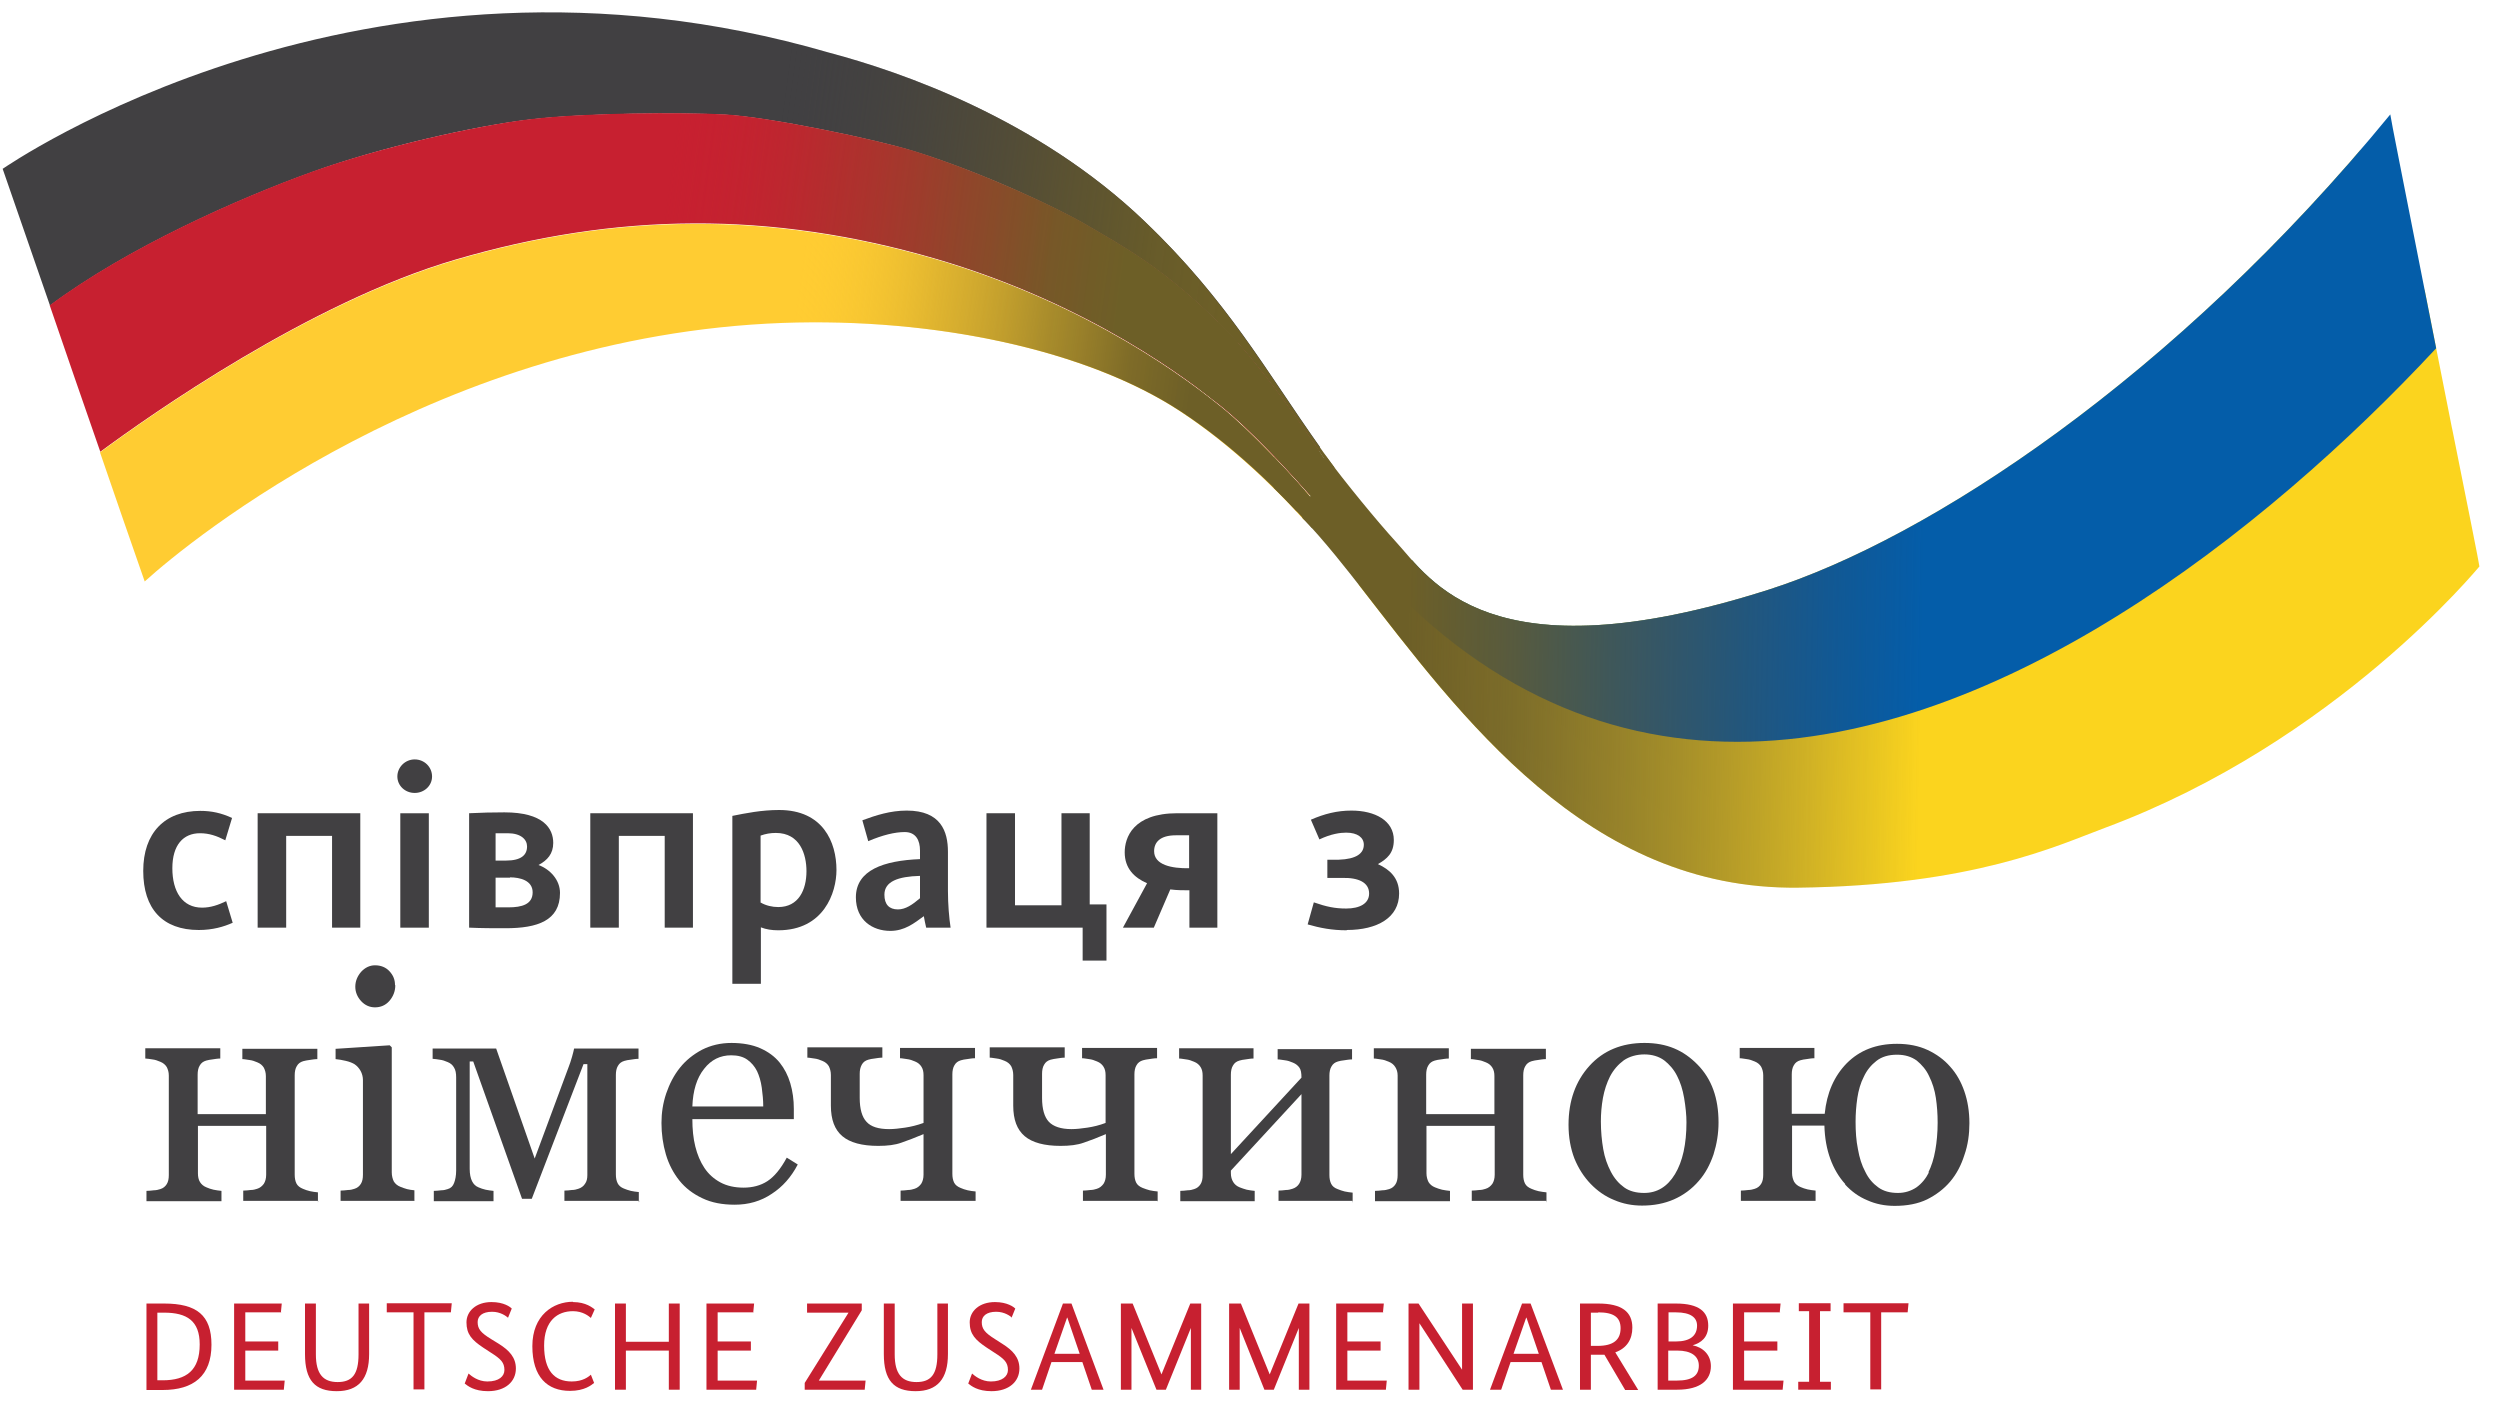 <?xml version="1.0" encoding="UTF-8" standalone="no"?><!DOCTYPE svg PUBLIC "-//W3C//DTD SVG 1.1//EN" "http://www.w3.org/Graphics/SVG/1.1/DTD/svg11.dtd"><svg viewBox="0 0 85 48" version="1.1" xmlns="http://www.w3.org/2000/svg" xmlns:xlink="http://www.w3.org/1999/xlink" xml:space="preserve" xmlns:serif="http://www.serif.com/" style="fill-rule:evenodd;clip-rule:evenodd;stroke-linejoin:round;stroke-miterlimit:2;"><rect id="Artboard1" x="-18" y="0" style="fill:none;"/><g id="Artboard11" serif:id="Artboard1"><g><g><path d="M4.98,47.26l0,-2.94l0.6,0c1.11,0 1.61,0.4 1.61,1.4c0,1.06 -0.61,1.54 -1.66,1.54l-0.55,0Zm0.37,-2.63l0,2.3l0.18,0c0.81,0 1.26,-0.34 1.26,-1.22c0,-0.8 -0.43,-1.08 -1.21,-1.08l-0.23,0Z" style="fill:#c72030;fill-rule:nonzero;"/><path d="M9.57,44.62l-1.23,0l0,0.99l1.12,0l0,0.31l-1.12,0l0,1.02l1.34,0l-0.03,0.31l-1.69,0l-0,-2.93l1.62,0l-0.03,0.31l0.02,-0.01Z" style="fill:#c72030;fill-rule:nonzero;"/><path d="M12.55,46.04c0,0.84 -0.36,1.26 -1.1,1.26c-0.74,0 -1.08,-0.37 -1.08,-1.26l-0,-1.72l0.37,0l-0,1.73c-0,0.67 0.25,0.94 0.74,0.94c0.49,0 0.71,-0.26 0.71,-0.94l-0,-1.73l0.36,0l0,1.72Z" style="fill:#c72030;fill-rule:nonzero;"/><path d="M15.34,44.62l-0.91,0l0,2.62l-0.37,0l0,-2.62l-0.91,0l0,-0.31l2.21,0l-0.03,0.31l0.01,0Z" style="fill:#c72030;fill-rule:nonzero;"/><path d="M17.27,44.8c-0.06,-0.05 -0.25,-0.2 -0.54,-0.2c-0.33,0 -0.49,0.15 -0.49,0.35c0,0.23 0.1,0.36 0.46,0.58l0.26,0.16c0.35,0.22 0.58,0.46 0.58,0.84c-0,0.44 -0.35,0.77 -0.95,0.77c-0.47,0 -0.69,-0.18 -0.79,-0.26l0.13,-0.34c0.09,0.08 0.32,0.27 0.64,0.27c0.4,0 0.58,-0.18 0.58,-0.39c-0,-0.26 -0.13,-0.38 -0.46,-0.59l-0.26,-0.17c-0.39,-0.26 -0.57,-0.46 -0.57,-0.86c0,-0.38 0.33,-0.69 0.85,-0.69c0.43,0 0.64,0.17 0.69,0.22l-0.13,0.32l0,-0.01Z" style="fill:#c72030;fill-rule:nonzero;"/><path d="M19.48,44.27c0.45,0 0.67,0.2 0.74,0.25l-0.13,0.29c-0.07,-0.06 -0.27,-0.23 -0.61,-0.23c-0.52,0 -0.98,0.32 -0.98,1.17c0,0.85 0.35,1.22 0.94,1.22c0.38,0 0.57,-0.16 0.65,-0.23l0.11,0.28c-0.09,0.07 -0.32,0.27 -0.82,0.27c-0.77,0 -1.28,-0.47 -1.28,-1.52c-0,-1.05 0.71,-1.51 1.38,-1.51l0,0.01Z" style="fill:#c72030;fill-rule:nonzero;"/><path d="M23.11,47.25l-0.37,0l0,-1.33l-1.46,0l0,1.33l-0.37,0l0,-2.93l0.37,0l0,1.3l1.46,0l0,-1.3l0.37,0l0,2.93Z" style="fill:#c72030;fill-rule:nonzero;"/><path d="M25.63,44.62l-1.23,0l0,0.99l1.13,0l0,0.31l-1.13,0l0,1.02l1.34,0l-0.03,0.31l-1.69,0l0,-2.93l1.62,0l-0.03,0.31l0.02,-0.01Z" style="fill:#c72030;fill-rule:nonzero;"/><path d="M29.3,44.55l-1.46,2.39l1.59,0l-0.03,0.31l-2.04,0l0,-0.23l1.49,-2.39l-1.41,0l0,-0.31l1.86,0l0,0.23Z" style="fill:#c72030;fill-rule:nonzero;"/><path d="M32.23,46.04c-0,0.84 -0.36,1.26 -1.1,1.26c-0.74,0 -1.08,-0.37 -1.08,-1.26l-0,-1.72l0.37,0l-0,1.73c-0,0.67 0.25,0.94 0.74,0.94c0.49,0 0.71,-0.26 0.71,-0.94l-0,-1.73l0.36,0l-0,1.72Z" style="fill:#c72030;fill-rule:nonzero;"/><path d="M34.41,44.8c-0.06,-0.05 -0.25,-0.2 -0.54,-0.2c-0.33,0 -0.49,0.15 -0.49,0.35c-0,0.23 0.1,0.36 0.45,0.58l0.25,0.16c0.35,0.22 0.58,0.46 0.58,0.84c-0,0.44 -0.35,0.77 -0.95,0.77c-0.47,0 -0.69,-0.18 -0.79,-0.26l0.13,-0.34c0.09,0.08 0.32,0.27 0.64,0.27c0.39,0 0.58,-0.18 0.58,-0.39c-0,-0.26 -0.13,-0.38 -0.46,-0.59l-0.26,-0.17c-0.39,-0.26 -0.58,-0.46 -0.58,-0.86c-0,-0.38 0.33,-0.69 0.86,-0.69c0.42,0 0.64,0.17 0.69,0.22l-0.13,0.32l0.02,-0.01Z" style="fill:#c72030;fill-rule:nonzero;"/><path d="M37.12,47.25l-0.32,-0.94l-1.05,0l-0.32,0.94l-0.38,0l1.09,-2.93l0.29,0l1.09,2.93l-0.41,0l0.01,0Zm-0.84,-2.45l-0.43,1.23l0.86,0l-0.42,-1.23l-0.01,0Z" style="fill:#c72030;fill-rule:nonzero;"/><path d="M40.85,47.25l-0.36,0l0,-2.1l-0.85,2.1l-0.32,0l-0.85,-2.1l0,2.1l-0.36,0l0,-2.93l0.4,0l0.98,2.41l0.98,-2.41l0.37,0l0,2.93l0.01,0Z" style="fill:#c72030;fill-rule:nonzero;"/><path d="M44.52,47.25l-0.36,0l0,-2.1l-0.85,2.1l-0.32,0l-0.84,-2.1l0,2.1l-0.36,0l0,-2.93l0.4,0l0.98,2.41l0.98,-2.41l0.37,0l0,2.93Z" style="fill:#c72030;fill-rule:nonzero;"/><path d="M47.04,44.62l-1.23,0l0,0.99l1.13,0l0,0.31l-1.13,0l0,1.02l1.34,0l-0.03,0.31l-1.69,0l0,-2.93l1.62,0l-0.03,0.31l0.02,-0.01Z" style="fill:#c72030;fill-rule:nonzero;"/><path d="M50.08,47.25l-0.35,0l-1.47,-2.26l-0,2.26l-0.37,0l-0,-2.93l0.34,0l1.48,2.25l-0,-2.25l0.37,0l0,2.93Z" style="fill:#c72030;fill-rule:nonzero;"/><path d="M52.73,47.25l-0.32,-0.94l-1.05,0l-0.32,0.94l-0.38,0l1.09,-2.93l0.29,0l1.1,2.93l-0.41,0Zm-0.84,-2.45l-0.43,1.23l0.86,0l-0.42,-1.23l-0.01,0Z" style="fill:#c72030;fill-rule:nonzero;"/><path d="M55.25,47.25l-0.7,-1.19l-0.46,0l-0,1.19l-0.37,0l-0,-2.93l0.62,0c0.8,0 1.16,0.28 1.16,0.82c-0,0.4 -0.19,0.7 -0.58,0.84l0.78,1.28l-0.45,0l0,-0.01Zm-0.91,-2.62l-0.25,0l0,1.13l0.23,0c0.54,0 0.78,-0.21 0.78,-0.6c0,-0.37 -0.23,-0.54 -0.76,-0.54l0,0.01Z" style="fill:#c72030;fill-rule:nonzero;"/><path d="M57.55,45.74c0.35,0.07 0.62,0.32 0.62,0.71c0,0.46 -0.34,0.8 -1.15,0.8l-0.66,0l-0,-2.93l0.62,0c0.8,0 1.1,0.29 1.1,0.75c-0,0.41 -0.25,0.59 -0.53,0.67Zm-0.57,-1.12l-0.25,0l0,0.99l0.25,0c0.49,0 0.72,-0.2 0.72,-0.54c0,-0.27 -0.21,-0.45 -0.72,-0.45Zm0.06,1.3l-0.32,0l0,1.02l0.29,0c0.54,0 0.75,-0.18 0.75,-0.51c0,-0.33 -0.27,-0.51 -0.73,-0.51l0.01,0Z" style="fill:#c72030;fill-rule:nonzero;"/><path d="M60.53,44.62l-1.23,0l-0,0.99l1.13,0l-0,0.31l-1.13,0l-0,1.02l1.34,0l-0.03,0.31l-1.69,0l-0,-2.93l1.62,0l-0.03,0.31l0.02,-0.01Z" style="fill:#c72030;fill-rule:nonzero;"/><path d="M61.52,44.58l-0.36,0l-0,-0.27l1.08,0l-0,0.27l-0.36,0l-0,2.4l0.37,0l0,0.27l-1.11,0l0,-0.27l0.37,0l0,-2.4l0.01,0Z" style="fill:#c72030;fill-rule:nonzero;"/><path d="M64.87,44.62l-0.91,0l0,2.62l-0.37,0l-0,-2.62l-0.91,0l-0,-0.31l2.21,0l-0.03,0.31l0.01,0Z" style="fill:#c72030;fill-rule:nonzero;"/></g><g><path d="M10.82,40.83l-2.55,0l0,-0.35c0.08,0 0.17,-0.01 0.25,-0.02c0.09,0 0.16,-0.02 0.22,-0.04c0.1,-0.03 0.17,-0.09 0.23,-0.17c0.05,-0.08 0.08,-0.18 0.08,-0.31l-0,-1.66l-2.32,0l-0,1.61c-0,0.12 0.02,0.22 0.07,0.3c0.05,0.08 0.12,0.14 0.22,0.18c0.07,0.03 0.15,0.06 0.24,0.08c0.09,0.02 0.18,0.03 0.27,0.04l-0,0.35l-2.55,0l-0,-0.35c0.08,0 0.16,-0.01 0.25,-0.02c0.08,0 0.16,-0.02 0.22,-0.04c0.1,-0.03 0.17,-0.09 0.22,-0.17c0.05,-0.08 0.07,-0.18 0.07,-0.31l-0,-3.38c-0,-0.12 -0.03,-0.21 -0.07,-0.29c-0.05,-0.08 -0.12,-0.14 -0.22,-0.18c-0.09,-0.04 -0.18,-0.07 -0.27,-0.08c-0.08,-0.01 -0.17,-0.03 -0.24,-0.03l-0,-0.35l2.55,0l-0,0.35c-0.1,0 -0.19,0.02 -0.27,0.03c-0.08,0.01 -0.14,0.02 -0.21,0.04c-0.1,0.03 -0.17,0.08 -0.22,0.17c-0.05,0.08 -0.07,0.19 -0.07,0.31l-0,1.34l2.32,0l-0,-1.29c-0,-0.12 -0.03,-0.21 -0.07,-0.29c-0.05,-0.08 -0.12,-0.14 -0.22,-0.18c-0.09,-0.04 -0.18,-0.07 -0.27,-0.08c-0.09,-0.01 -0.17,-0.03 -0.24,-0.03l-0,-0.35l2.55,0l-0,0.35c-0.1,0 -0.19,0.02 -0.27,0.03c-0.07,0.01 -0.14,0.02 -0.21,0.04c-0.1,0.03 -0.17,0.08 -0.22,0.17c-0.05,0.08 -0.07,0.19 -0.07,0.31l0,3.38c0,0.12 0.02,0.22 0.06,0.3c0.04,0.08 0.12,0.14 0.22,0.18c0.07,0.03 0.15,0.06 0.24,0.08c0.09,0.02 0.17,0.03 0.27,0.04l-0,0.35l0.01,-0.06Z" style="fill:#414042;fill-rule:nonzero;"/><path d="M14.1,40.83l-2.52,0l0,-0.35c0.08,0 0.16,-0.01 0.25,-0.02c0.09,0 0.16,-0.02 0.22,-0.04c0.1,-0.03 0.17,-0.09 0.22,-0.17c0.05,-0.08 0.07,-0.18 0.07,-0.31l-0,-3.22c-0,-0.11 -0.03,-0.22 -0.08,-0.31c-0.05,-0.09 -0.12,-0.17 -0.21,-0.23c-0.07,-0.04 -0.16,-0.08 -0.29,-0.11c-0.13,-0.03 -0.24,-0.05 -0.35,-0.06l-0,-0.35l1.84,-0.12l0.07,0.07l-0,4.25c-0,0.12 0.03,0.23 0.07,0.31c0.05,0.08 0.12,0.14 0.22,0.18c0.08,0.03 0.15,0.06 0.23,0.08c0.07,0.02 0.16,0.03 0.25,0.04l0,0.35l0.01,0.01Zm-0.66,-7.33c-0,0.2 -0.07,0.38 -0.2,0.53c-0.13,0.15 -0.3,0.22 -0.49,0.22c-0.18,0 -0.34,-0.07 -0.47,-0.21c-0.13,-0.14 -0.2,-0.31 -0.2,-0.49c0,-0.19 0.07,-0.36 0.2,-0.51c0.13,-0.14 0.29,-0.22 0.47,-0.22c0.2,0 0.37,0.07 0.49,0.2c0.13,0.14 0.19,0.29 0.19,0.47l0.01,0.01Z" style="fill:#414042;fill-rule:nonzero;"/><path d="M21.74,40.83l-2.55,0l0,-0.35c0.08,0 0.17,-0.01 0.25,-0.02c0.09,0 0.16,-0.02 0.22,-0.04c0.1,-0.03 0.18,-0.09 0.23,-0.17c0.06,-0.08 0.08,-0.18 0.08,-0.3l0,-3.77l-0.13,0l-1.76,4.58l-0.33,0l-1.66,-4.67l-0.12,0l0,3.65c0,0.18 0.03,0.32 0.08,0.42c0.05,0.1 0.12,0.17 0.22,0.21c0.07,0.03 0.15,0.06 0.24,0.08c0.09,0.02 0.18,0.03 0.27,0.04l0,0.35l-2.03,0l0,-0.35c0.08,0 0.16,-0.01 0.25,-0.02c0.09,0 0.16,-0.02 0.22,-0.04c0.11,-0.03 0.18,-0.1 0.22,-0.21c0.04,-0.1 0.07,-0.25 0.07,-0.42l0,-3.17c0,-0.14 -0.02,-0.25 -0.07,-0.33c-0.05,-0.09 -0.12,-0.15 -0.22,-0.19c-0.09,-0.04 -0.18,-0.07 -0.27,-0.08c-0.08,-0.01 -0.17,-0.03 -0.24,-0.03l0,-0.35l2.16,0l1.31,3.74l1.15,-3.1c0.04,-0.1 0.08,-0.22 0.12,-0.36c0.04,-0.14 0.06,-0.23 0.07,-0.28l2.19,0l0,0.35c-0.1,0 -0.19,0.02 -0.27,0.03c-0.08,0.01 -0.15,0.02 -0.21,0.04c-0.1,0.03 -0.17,0.08 -0.22,0.17c-0.05,0.08 -0.07,0.19 -0.07,0.31l0,3.38c0,0.12 0.02,0.22 0.06,0.3c0.04,0.08 0.11,0.14 0.21,0.18c0.07,0.03 0.16,0.06 0.24,0.08c0.09,0.02 0.17,0.03 0.27,0.04l0,0.35l0.02,-0.05Z" style="fill:#414042;fill-rule:nonzero;"/><path d="M27.12,39.6c-0.22,0.42 -0.51,0.75 -0.88,0.99c-0.37,0.25 -0.79,0.37 -1.26,0.37c-0.42,0 -0.79,-0.07 -1.1,-0.22c-0.32,-0.15 -0.58,-0.35 -0.78,-0.6c-0.2,-0.25 -0.36,-0.55 -0.46,-0.89c-0.1,-0.34 -0.15,-0.7 -0.15,-1.07c-0,-0.34 0.05,-0.67 0.16,-1c0.11,-0.32 0.26,-0.62 0.47,-0.88c0.2,-0.25 0.45,-0.45 0.75,-0.61c0.3,-0.15 0.63,-0.23 1,-0.23c0.37,0 0.71,0.06 0.98,0.18c0.27,0.12 0.49,0.28 0.66,0.49c0.16,0.2 0.28,0.43 0.36,0.7c0.08,0.27 0.12,0.56 0.12,0.87l-0,0.35l-3.45,0c-0,0.34 0.03,0.65 0.1,0.93c0.07,0.28 0.17,0.52 0.31,0.73c0.14,0.21 0.32,0.37 0.54,0.49c0.22,0.12 0.49,0.18 0.79,0.18c0.3,0 0.58,-0.07 0.81,-0.22c0.23,-0.15 0.45,-0.41 0.66,-0.8l0.37,0.23l0,0.01Zm-1.17,-1.99c0,-0.2 -0.02,-0.41 -0.05,-0.63c-0.03,-0.22 -0.09,-0.41 -0.16,-0.56c-0.08,-0.16 -0.19,-0.29 -0.33,-0.39c-0.14,-0.1 -0.32,-0.15 -0.55,-0.15c-0.37,0 -0.68,0.15 -0.92,0.46c-0.25,0.31 -0.38,0.74 -0.4,1.28l2.41,0l0,-0.01Z" style="fill:#414042;fill-rule:nonzero;"/><path d="M33.17,40.83l-2.55,0l0,-0.35c0.08,0 0.17,-0.01 0.25,-0.02c0.08,0 0.16,-0.02 0.22,-0.04c0.1,-0.03 0.17,-0.09 0.23,-0.17c0.05,-0.08 0.08,-0.18 0.08,-0.31l0,-1.38c-0.29,0.12 -0.54,0.22 -0.75,0.29c-0.22,0.08 -0.48,0.11 -0.79,0.11c-0.55,0 -0.96,-0.11 -1.22,-0.33c-0.26,-0.22 -0.39,-0.56 -0.39,-1.04l0,-1.04c0,-0.12 -0.03,-0.22 -0.07,-0.3c-0.05,-0.08 -0.12,-0.14 -0.22,-0.18c-0.09,-0.04 -0.18,-0.07 -0.27,-0.08c-0.09,-0.01 -0.17,-0.03 -0.24,-0.03l-0,-0.35l2.55,0l-0,0.35c-0.1,0 -0.19,0.02 -0.27,0.03c-0.08,0.01 -0.15,0.02 -0.21,0.04c-0.1,0.03 -0.17,0.08 -0.22,0.17c-0.05,0.09 -0.07,0.19 -0.07,0.31l-0,0.82c-0,0.38 0.08,0.65 0.23,0.81c0.15,0.17 0.41,0.25 0.77,0.25c0.16,0 0.34,-0.02 0.54,-0.05c0.2,-0.03 0.41,-0.08 0.63,-0.16l-0,-1.62c-0,-0.12 -0.02,-0.21 -0.07,-0.29c-0.05,-0.08 -0.12,-0.14 -0.22,-0.18c-0.09,-0.04 -0.18,-0.07 -0.27,-0.08c-0.09,-0.01 -0.17,-0.03 -0.24,-0.03l-0,-0.35l2.55,0l-0,0.35c-0.1,0 -0.19,0.02 -0.27,0.03c-0.08,0.01 -0.15,0.02 -0.21,0.04c-0.1,0.03 -0.17,0.08 -0.22,0.17c-0.05,0.08 -0.07,0.19 -0.07,0.31l-0,3.38c-0,0.12 0.02,0.22 0.06,0.3c0.04,0.08 0.12,0.14 0.22,0.18c0.07,0.03 0.15,0.06 0.24,0.08c0.08,0.02 0.17,0.03 0.27,0.04l-0,0.35l-0,-0.03Z" style="fill:#414042;fill-rule:nonzero;"/><path d="M39.37,40.83l-2.55,0l0,-0.35c0.08,0 0.16,-0.01 0.25,-0.02c0.08,0 0.16,-0.02 0.22,-0.04c0.1,-0.03 0.17,-0.09 0.23,-0.17c0.05,-0.08 0.08,-0.18 0.08,-0.31l0,-1.38c-0.28,0.12 -0.54,0.22 -0.75,0.29c-0.22,0.08 -0.48,0.11 -0.79,0.11c-0.55,0 -0.96,-0.11 -1.22,-0.33c-0.26,-0.22 -0.39,-0.56 -0.39,-1.04l0,-1.04c0,-0.12 -0.03,-0.22 -0.07,-0.3c-0.05,-0.08 -0.12,-0.14 -0.22,-0.18c-0.09,-0.04 -0.18,-0.07 -0.27,-0.08c-0.09,-0.01 -0.17,-0.03 -0.24,-0.03l0,-0.35l2.55,0l0,0.35c-0.1,0 -0.19,0.02 -0.27,0.03c-0.07,0.01 -0.14,0.02 -0.21,0.04c-0.1,0.03 -0.17,0.08 -0.22,0.17c-0.05,0.08 -0.07,0.19 -0.07,0.31l0,0.82c0,0.38 0.08,0.65 0.23,0.81c0.15,0.16 0.41,0.25 0.77,0.25c0.16,0 0.34,-0.02 0.54,-0.05c0.2,-0.03 0.41,-0.08 0.62,-0.16l0,-1.62c0,-0.12 -0.02,-0.21 -0.07,-0.29c-0.05,-0.08 -0.12,-0.14 -0.22,-0.18c-0.09,-0.04 -0.18,-0.07 -0.27,-0.08c-0.09,-0.01 -0.17,-0.03 -0.24,-0.03l0,-0.35l2.55,0l0,0.35c-0.1,0 -0.19,0.02 -0.27,0.03c-0.08,0.01 -0.14,0.02 -0.21,0.04c-0.1,0.03 -0.17,0.08 -0.22,0.17c-0.05,0.08 -0.07,0.19 -0.07,0.31l0,3.38c0,0.12 0.02,0.22 0.06,0.3c0.04,0.08 0.12,0.14 0.22,0.18c0.08,0.03 0.16,0.06 0.24,0.08c0.09,0.02 0.17,0.03 0.27,0.04l0,0.35l0.01,-0.03Z" style="fill:#414042;fill-rule:nonzero;"/><path d="M46,40.83l-2.53,0l0,-0.35c0.08,0 0.16,-0.01 0.25,-0.02c0.09,0 0.16,-0.02 0.22,-0.04c0.1,-0.03 0.18,-0.09 0.23,-0.17c0.05,-0.08 0.08,-0.18 0.08,-0.31l0,-2.74l-2.4,2.6l0,0.09c0,0.12 0.03,0.22 0.08,0.3c0.05,0.08 0.12,0.14 0.22,0.18c0.08,0.03 0.16,0.06 0.24,0.08c0.09,0.02 0.18,0.03 0.27,0.04l0,0.35l-2.53,0l0,-0.35c0.08,0 0.16,-0.01 0.25,-0.02c0.09,0 0.16,-0.02 0.22,-0.04c0.1,-0.03 0.17,-0.09 0.22,-0.17c0.05,-0.08 0.07,-0.18 0.07,-0.31l0,-3.38c0,-0.12 -0.02,-0.21 -0.07,-0.29c-0.05,-0.08 -0.12,-0.14 -0.22,-0.18c-0.09,-0.04 -0.18,-0.07 -0.27,-0.08c-0.09,-0.01 -0.17,-0.03 -0.24,-0.03l0,-0.35l2.53,0l0,0.35c-0.1,0 -0.19,0.02 -0.27,0.03c-0.08,0.01 -0.15,0.02 -0.21,0.04c-0.1,0.03 -0.17,0.08 -0.22,0.17c-0.05,0.08 -0.07,0.19 -0.07,0.31l0,2.7l2.4,-2.6c0,-0.16 -0.02,-0.27 -0.07,-0.34c-0.05,-0.07 -0.12,-0.13 -0.22,-0.17c-0.09,-0.04 -0.18,-0.07 -0.27,-0.08c-0.09,-0.01 -0.17,-0.03 -0.25,-0.03l0,-0.35l2.53,0l0,0.35c-0.1,0 -0.19,0.02 -0.27,0.03c-0.08,0.01 -0.15,0.02 -0.21,0.04c-0.1,0.03 -0.17,0.08 -0.22,0.17c-0.05,0.08 -0.07,0.19 -0.07,0.31l0,3.38c0,0.12 0.02,0.22 0.06,0.3c0.04,0.08 0.11,0.14 0.22,0.18c0.07,0.03 0.16,0.06 0.24,0.08c0.09,0.02 0.18,0.03 0.27,0.04l0,0.35l0.01,-0.07Z" style="fill:#414042;fill-rule:nonzero;"/><path d="M52.59,40.83l-2.55,0l0,-0.35c0.08,0 0.16,-0.01 0.25,-0.02c0.09,0 0.16,-0.02 0.22,-0.04c0.1,-0.03 0.17,-0.09 0.23,-0.17c0.05,-0.08 0.08,-0.18 0.08,-0.31l0,-1.66l-2.32,0l0,1.61c0,0.12 0.03,0.22 0.07,0.3c0.05,0.08 0.12,0.14 0.22,0.18c0.07,0.03 0.16,0.06 0.24,0.08c0.09,0.02 0.18,0.03 0.27,0.04l-0,0.35l-2.55,0l-0,-0.35c0.08,0 0.17,-0.01 0.25,-0.02c0.09,0 0.16,-0.02 0.23,-0.04c0.1,-0.03 0.17,-0.09 0.22,-0.17c0.05,-0.08 0.07,-0.18 0.07,-0.31l-0,-3.38c-0,-0.12 -0.03,-0.21 -0.08,-0.29c-0.05,-0.08 -0.12,-0.14 -0.22,-0.18c-0.09,-0.04 -0.18,-0.07 -0.27,-0.08c-0.09,-0.01 -0.17,-0.03 -0.24,-0.03l0,-0.35l2.55,0l0,0.35c-0.1,0 -0.19,0.02 -0.27,0.03c-0.08,0.01 -0.15,0.02 -0.21,0.04c-0.1,0.03 -0.17,0.08 -0.22,0.17c-0.05,0.08 -0.07,0.19 -0.07,0.31l0,1.34l2.32,0l0,-1.29c0,-0.12 -0.02,-0.21 -0.07,-0.29c-0.05,-0.08 -0.12,-0.14 -0.22,-0.18c-0.09,-0.04 -0.18,-0.07 -0.27,-0.08c-0.09,-0.01 -0.17,-0.03 -0.24,-0.03l0,-0.35l2.55,0l0,0.35c-0.1,0 -0.19,0.02 -0.27,0.03c-0.08,0.01 -0.14,0.02 -0.21,0.04c-0.1,0.03 -0.17,0.08 -0.22,0.17c-0.05,0.08 -0.07,0.19 -0.07,0.31l0,3.38c0,0.12 0.02,0.22 0.06,0.3c0.04,0.08 0.12,0.14 0.22,0.18c0.07,0.03 0.15,0.06 0.24,0.08c0.09,0.02 0.18,0.03 0.27,0.04l0,0.35l0.01,-0.06Z" style="fill:#414042;fill-rule:nonzero;"/><path d="M58.43,38.17c0,0.37 -0.06,0.73 -0.17,1.08c-0.12,0.35 -0.28,0.65 -0.5,0.9c-0.24,0.28 -0.53,0.49 -0.85,0.63c-0.32,0.14 -0.68,0.21 -1.08,0.21c-0.33,0 -0.65,-0.06 -0.95,-0.19c-0.3,-0.12 -0.57,-0.31 -0.8,-0.55c-0.23,-0.24 -0.41,-0.52 -0.55,-0.86c-0.13,-0.34 -0.2,-0.72 -0.2,-1.15c0,-0.81 0.24,-1.48 0.71,-2c0.47,-0.52 1.1,-0.78 1.87,-0.78c0.77,0 1.33,0.25 1.81,0.74c0.48,0.49 0.71,1.14 0.71,1.96l0,0.01Zm-1.09,0c0,-0.26 -0.03,-0.54 -0.08,-0.84c-0.05,-0.29 -0.13,-0.54 -0.24,-0.75c-0.11,-0.22 -0.26,-0.39 -0.44,-0.53c-0.18,-0.13 -0.41,-0.2 -0.67,-0.2c-0.26,0 -0.51,0.07 -0.7,0.2c-0.19,0.14 -0.35,0.32 -0.47,0.55c-0.11,0.22 -0.19,0.46 -0.24,0.73c-0.05,0.28 -0.07,0.54 -0.07,0.8c0,0.34 0.03,0.65 0.08,0.94c0.05,0.29 0.14,0.54 0.26,0.77c0.12,0.23 0.27,0.4 0.45,0.53c0.18,0.13 0.41,0.19 0.68,0.19c0.44,0 0.79,-0.21 1.05,-0.64c0.26,-0.43 0.39,-1.02 0.39,-1.77l0,0.02Z" style="fill:#414042;fill-rule:nonzero;"/><path d="M62.74,40.26c-0.22,-0.24 -0.39,-0.53 -0.51,-0.86c-0.12,-0.33 -0.19,-0.71 -0.2,-1.13l-1.1,0l-0,1.61c-0,0.12 0.03,0.22 0.07,0.3c0.05,0.08 0.12,0.14 0.22,0.18c0.07,0.03 0.15,0.06 0.24,0.08c0.09,0.02 0.18,0.03 0.27,0.04l-0,0.35l-2.54,0l-0,-0.35c0.08,0 0.16,-0.01 0.25,-0.02c0.08,0 0.16,-0.02 0.22,-0.04c0.1,-0.03 0.17,-0.09 0.22,-0.17c0.05,-0.08 0.07,-0.18 0.07,-0.31l-0,-3.38c-0,-0.12 -0.03,-0.21 -0.07,-0.29c-0.05,-0.08 -0.12,-0.14 -0.22,-0.18c-0.09,-0.04 -0.18,-0.07 -0.27,-0.08c-0.09,-0.01 -0.17,-0.03 -0.24,-0.03l-0,-0.35l2.54,0l-0,0.35c-0.1,0 -0.19,0.02 -0.27,0.03c-0.08,0.01 -0.15,0.02 -0.21,0.04c-0.1,0.03 -0.17,0.08 -0.22,0.17c-0.05,0.08 -0.07,0.19 -0.07,0.31l0,1.34l1.12,0c0.07,-0.71 0.32,-1.28 0.75,-1.72c0.44,-0.44 1,-0.66 1.71,-0.66c0.39,0 0.74,0.07 1.04,0.21c0.3,0.14 0.56,0.33 0.76,0.56c0.22,0.24 0.38,0.53 0.49,0.85c0.11,0.32 0.17,0.68 0.17,1.08c0,0.37 -0.05,0.74 -0.17,1.08c-0.11,0.35 -0.27,0.65 -0.48,0.9c-0.22,0.26 -0.49,0.46 -0.79,0.61c-0.31,0.15 -0.68,0.22 -1.1,0.22c-0.33,0 -0.64,-0.06 -0.93,-0.19c-0.29,-0.12 -0.54,-0.3 -0.76,-0.54l0.01,-0.01Zm2.82,-0.39c0.11,-0.22 0.19,-0.47 0.24,-0.76c0.05,-0.28 0.08,-0.6 0.08,-0.94c0,-0.29 -0.02,-0.57 -0.06,-0.84c-0.04,-0.27 -0.12,-0.52 -0.23,-0.74c-0.1,-0.22 -0.25,-0.39 -0.42,-0.53c-0.18,-0.13 -0.4,-0.2 -0.67,-0.2c-0.29,0 -0.52,0.07 -0.7,0.21c-0.18,0.14 -0.33,0.32 -0.43,0.54c-0.11,0.21 -0.18,0.46 -0.22,0.72c-0.04,0.27 -0.06,0.54 -0.06,0.81c-0,0.33 0.02,0.64 0.08,0.93c0.05,0.29 0.13,0.55 0.25,0.77c0.11,0.23 0.26,0.4 0.44,0.53c0.18,0.13 0.4,0.19 0.67,0.19c0.24,0 0.45,-0.07 0.63,-0.19c0.18,-0.13 0.32,-0.3 0.43,-0.52l-0.03,0.02Z" style="fill:#414042;fill-rule:nonzero;"/><path d="M7.92,31.37c-0.31,0.14 -0.69,0.25 -1.16,0.25c-1.23,0 -1.89,-0.72 -1.89,-2.01c0,-1.29 0.73,-2.04 1.94,-2.04c0.38,0 0.71,0.07 1.08,0.24l-0.23,0.76c-0.29,-0.15 -0.55,-0.24 -0.86,-0.24c-0.57,0 -0.94,0.4 -0.94,1.19c0,0.79 0.34,1.34 1.01,1.34c0.29,0 0.55,-0.09 0.82,-0.22l0.22,0.73l0.01,0Z" style="fill:#414042;fill-rule:nonzero;"/><path d="M11.29,31.54l-0,-3.12l-1.56,0l0,3.12l-0.97,0l0,-3.89l3.49,0l0,3.89l-0.96,0Z" style="fill:#414042;fill-rule:nonzero;"/><path d="M14.1,26.96c-0.33,0 -0.59,-0.25 -0.59,-0.56c0,-0.31 0.26,-0.58 0.59,-0.58c0.33,0 0.59,0.26 0.59,0.58c0,0.32 -0.27,0.56 -0.59,0.56Zm-0.49,4.58l0,-3.89l0.97,0l0,3.89l-0.97,0Z" style="fill:#414042;fill-rule:nonzero;"/><path d="M17.2,31.56c-0.41,0 -0.83,0 -1.25,-0.02l0,-3.89c0.4,-0.02 0.8,-0.03 1.2,-0.03c1.33,0 1.66,0.55 1.66,1.04c0,0.37 -0.2,0.59 -0.5,0.75c0.4,0.15 0.73,0.51 0.73,0.95c0,0.94 -0.76,1.2 -1.85,1.2l0.01,0Zm0.06,-3.23l-0.41,0l0,0.93l0.35,0c0.52,0 0.72,-0.19 0.72,-0.48c0,-0.24 -0.21,-0.45 -0.66,-0.45Zm0.08,1.51l-0.49,0l0,1.01l0.44,0c0.45,0 0.82,-0.1 0.82,-0.51c0,-0.41 -0.44,-0.51 -0.77,-0.51l0,0.01Z" style="fill:#414042;fill-rule:nonzero;"/><path d="M22.6,31.54l0,-3.12l-1.56,0l-0,3.12l-0.97,0l-0,-3.89l3.49,0l0,3.89l-0.96,0Z" style="fill:#414042;fill-rule:nonzero;"/><path d="M24.9,27.74c0.45,-0.09 0.99,-0.2 1.59,-0.2c1.49,0 1.95,1.09 1.95,2.04c0,0.77 -0.43,2.05 -1.98,2.05c-0.22,0 -0.41,-0.03 -0.59,-0.1l0,1.92l-0.97,0l0,-5.72l-0,0.01Zm0.97,2.95c0.17,0.1 0.39,0.15 0.59,0.15c0.69,0 0.96,-0.58 0.96,-1.22c0,-0.57 -0.22,-1.3 -1.04,-1.3c-0.19,0 -0.35,0.03 -0.52,0.09l-0,2.28l0.01,0Z" style="fill:#414042;fill-rule:nonzero;"/><path d="M31.49,31.54c-0.03,-0.13 -0.06,-0.27 -0.08,-0.39c-0.33,0.24 -0.65,0.5 -1.14,0.5c-0.6,0 -1.17,-0.36 -1.17,-1.14c0,-0.93 0.95,-1.25 2.18,-1.3l0,-0.29c0,-0.35 -0.14,-0.63 -0.52,-0.63c-0.33,0 -0.75,0.1 -1.24,0.31l-0.2,-0.71c0.46,-0.17 0.95,-0.33 1.51,-0.33c1.16,0 1.4,0.71 1.4,1.4l-0,1.33c-0,0.46 0.04,0.92 0.09,1.25l-0.84,0l0.01,0Zm-0.21,-1.76c-0.75,0.02 -1.21,0.19 -1.21,0.64c-0,0.33 0.16,0.5 0.46,0.5c0.26,0 0.49,-0.16 0.75,-0.38l-0,-0.76Z" style="fill:#414042;fill-rule:nonzero;"/><path d="M36.81,32.66l0,-1.12l-3.27,0l0,-3.89l0.97,0l0,3.13l1.58,0l0,-3.13l0.96,0l0,3.1l0.57,0l0,1.91l-0.81,0Z" style="fill:#414042;fill-rule:nonzero;"/><path d="M40.02,27.65l1.37,0l0,3.89l-0.95,0l0,-1.27c-0.2,0 -0.43,0 -0.65,-0.03l-0.56,1.3l-1.05,0l0.82,-1.51c-0.44,-0.19 -0.76,-0.51 -0.76,-1.05c0,-0.49 0.27,-1.33 1.79,-1.33l-0.01,0Zm0.41,1.87l0,-1.12l-0.45,0c-0.54,0 -0.74,0.24 -0.74,0.54c0,0.47 0.6,0.59 1.19,0.58Z" style="fill:#414042;fill-rule:nonzero;"/><path d="M45.79,31.63c-0.51,0 -0.91,-0.08 -1.33,-0.2l0.21,-0.75c0.43,0.15 0.72,0.21 1.1,0.21c0.46,0 0.78,-0.17 0.78,-0.51c-0,-0.37 -0.35,-0.55 -0.94,-0.53l-0.48,0l-0,-0.62l0.39,0c0.59,-0.02 0.85,-0.21 0.85,-0.51c-0,-0.24 -0.21,-0.41 -0.6,-0.41c-0.2,0 -0.51,0.04 -0.91,0.23l-0.29,-0.67c0.46,-0.2 0.89,-0.31 1.38,-0.31c0.8,0 1.44,0.34 1.44,1c0,0.45 -0.23,0.64 -0.54,0.82c0.39,0.18 0.72,0.46 0.72,1c-0,0.82 -0.74,1.24 -1.78,1.24l-0,0.01Z" style="fill:#414042;fill-rule:nonzero;"/><path d="M41.77,11.31c0.96,0.99 2.09,2.55 3.08,4.02l0.03,-0.13c-1.83,-2.58 -3.14,-4.98 -5.98,-7.69c-3.63,-3.47 -8.26,-5.07 -10.71,-5.72c-15.85,-4.62 -28.04,3.92 -28.1,3.95c0.54,1.55 1.07,3.1 1.61,4.65c2.66,-1.98 6.41,-3.64 8.94,-4.55c2.29,-0.83 5.55,-1.57 7.41,-1.78c1.86,-0.22 5.14,-0.24 6.61,-0.16c1.47,0.08 5.16,0.84 6.47,1.26c2.25,0.7 4.82,1.9 5.88,2.53c1.06,0.63 2.67,1.45 4.77,3.63l-0.01,-0.01Z" style="fill:#414042;"/></g><path d="M44.53,16.85l0.32,-1.52c-0.98,-1.47 -2.12,-3.03 -3.08,-4.02c-2.1,-2.18 -3.71,-3 -4.77,-3.63c-1.06,-0.63 -3.63,-1.82 -5.88,-2.53c-1.31,-0.41 -5,-1.18 -6.47,-1.26c-1.47,-0.08 -4.75,-0.06 -6.61,0.16c-1.86,0.22 -5.12,0.96 -7.41,1.78c-2.53,0.91 -6.29,2.58 -8.94,4.55c0.57,1.66 1.14,3.32 1.72,4.98c1.68,-1.24 7.12,-5.08 12.06,-6.53c5.49,-1.61 10.72,-1.67 16.33,-0.04c5.28,1.54 8.7,4.2 9.74,5.04c0.87,0.7 2.05,1.94 2.99,3l-0,0.02Z" style="fill:#c72030;"/><path d="M44.35,17.68l0.17,-0.83c-0.94,-1.07 -2.12,-2.3 -2.99,-3c-1.04,-0.84 -4.46,-3.5 -9.74,-5.04c-5.6,-1.63 -10.84,-1.58 -16.33,0.04c-4.94,1.45 -10.38,5.29 -12.06,6.53c0.5,1.46 1.01,2.93 1.52,4.39c1.57,-1.43 10.08,-8.36 21.68,-8.79c5.24,-0.19 10.38,0.94 13.52,3c1.68,1.11 3.12,2.49 4.23,3.71l0,-0.01Z" style="fill:#ffcc32;"/><g><clipPath id="_clip1"><path d="M41.77,11.31c1.11,1.15 2.47,3.08 3.54,4.73l0.06,-0.15c-2.11,-2.84 -3.39,-5.43 -6.47,-8.38c-3.63,-3.47 -8.26,-5.07 -10.71,-5.72c-15.85,-4.62 -28.04,3.92 -28.1,3.95c0.54,1.55 1.07,3.1 1.61,4.65c2.66,-1.98 6.41,-3.64 8.94,-4.55c2.29,-0.83 5.55,-1.57 7.41,-1.78c1.86,-0.22 5.14,-0.24 6.61,-0.16c1.47,0.08 5.16,0.84 6.47,1.26c2.25,0.7 4.82,1.9 5.88,2.53c1.06,0.63 2.67,1.45 4.77,3.63l-0.01,-0.01Z"/></clipPath><g clip-path="url(#_clip1)"><path d="M49.57,5.19l-24.55,-9.59l-3.3,28.38l17.84,6.94l10.01,-25.73Z" style="fill:url(#_Linear2);"/></g></g><g><clipPath id="_clip3"><path d="M44.85,17.23l0.47,-1.19c-1.07,-1.65 -2.43,-3.57 -3.54,-4.73c-2.1,-2.18 -3.71,-3 -4.77,-3.63c-1.06,-0.63 -3.63,-1.82 -5.88,-2.53c-1.31,-0.41 -5,-1.18 -6.47,-1.26c-1.47,-0.08 -4.75,-0.06 -6.61,0.16c-1.86,0.22 -5.12,0.96 -7.41,1.78c-2.53,0.91 -6.29,2.58 -8.94,4.55c0.57,1.66 1.14,3.32 1.72,4.98c1.68,-1.24 7.12,-5.08 12.06,-6.53c5.49,-1.61 10.72,-1.67 16.33,-0.04c5.28,1.54 8.7,4.2 9.74,5.04c0.97,0.78 2.33,2.23 3.31,3.38l-0.01,0.02Z"/></clipPath><g clip-path="url(#_clip3)"><path d="M46.83,-0.54l-24.55,-9.59l-3.31,28.38l17.85,6.94l10.01,-25.73Z" style="fill:url(#_Linear4);"/><path d="M39.656,17.049l2.187,-7.612l5.046,1.45l-2.187,7.612l-5.046,-1.45Z" style="fill:#6d5f27;fill-rule:nonzero;"/></g></g><g><clipPath id="_clip5"><path d="M44.61,17.97l0.27,-0.7c-0.98,-1.15 -2.36,-2.62 -3.34,-3.42c-1.04,-0.84 -4.46,-3.5 -9.74,-5.04c-5.6,-1.63 -10.84,-1.58 -16.33,0.04c-4.94,1.45 -10.38,5.29 -12.06,6.53c0.5,1.46 1.01,2.93 1.52,4.39c1.57,-1.43 10.08,-8.36 21.68,-8.79c5.24,-0.19 10.38,0.94 13.52,3c1.82,1.19 3.35,2.71 4.49,3.99l-0.01,0Z"/></clipPath><g clip-path="url(#_clip5)"><path d="M47.46,8.71l-21.35,-8.33l-2.87,24.67l15.52,6.04l8.7,-22.38Z" style="fill:url(#_Linear6);"/><rect x="43.31" y="13.84" width="3.01" height="5.12" style="fill:#6d5f27;fill-rule:nonzero;"/></g></g><g><clipPath id="_clip7"><path d="M83.37,14.57c-0.34,-1.73 -0.73,-3.69 -1.08,-5.46c-0.55,-2.8 -1.01,-5.1 -1.02,-5.22c-7.34,8.96 -15.72,14.43 -21.14,16.16c-9.53,3.04 -11.51,-0.37 -12.67,-1.63c-0.63,-0.69 -1.7,-1.99 -2.44,-2.99l-0.77,2.15c0.73,0.73 1.72,2.01 1.97,2.33c3.44,4.42 7.74,10.36 14.92,10.27c5.95,-0.07 8.81,-1.43 10.42,-2.03c7.89,-2.93 12.73,-8.89 12.74,-8.89c0,-0.06 -0.41,-2.11 -0.93,-4.7l0,0.01Z"/></clipPath><g clip-path="url(#_clip7)"><path d="M45.716,20.092l34.249,-15.637l9.121,19.976l-34.249,15.637l-9.121,-19.976Z" style="fill:#fbd41e;fill-rule:nonzero;"/><path d="M47.51,19.29l35.56,-16.93c0,0 5.77,-0.89 5.42,1.72c-0.41,3.09 -23.94,32.31 -40.61,16.46c-1.37,-0.89 -0.37,-1.25 -0.37,-1.25Z" style="fill:#045da9;fill-rule:nonzero;"/><path d="M40.74,27.18l24.71,9.17l2.82,-28.43l-17.96,-6.64l-9.57,25.9Z" style="fill:url(#_Linear8);"/></g></g></g></g><defs><linearGradient id="_Linear2" x1="0" y1="0" x2="1" y2="0" gradientUnits="userSpaceOnUse" gradientTransform="matrix(-15.579,-2.099,2.099,-15.579,40.955,14.817)"><stop offset="0" style="stop-color:#6d5f27;stop-opacity:1"/><stop offset="0.16" style="stop-color:#6a5d28;stop-opacity:0.94"/><stop offset="0.38" style="stop-color:#62572d;stop-opacity:0.76"/><stop offset="0.65" style="stop-color:#554e35;stop-opacity:0.47"/><stop offset="0.95" style="stop-color:#444240;stop-opacity:0.07"/><stop offset="1" style="stop-color:#414042;stop-opacity:0"/></linearGradient><linearGradient id="_Linear4" x1="0" y1="0" x2="1" y2="0" gradientUnits="userSpaceOnUse" gradientTransform="matrix(-15.597,-2.106,2.106,-15.597,38.228,9.083)"><stop offset="0" style="stop-color:#6d5f27;stop-opacity:1"/><stop offset="0.16" style="stop-color:#725b27;stop-opacity:0.94"/><stop offset="0.38" style="stop-color:#824f29;stop-opacity:0.76"/><stop offset="0.65" style="stop-color:#9c3d2b;stop-opacity:0.47"/><stop offset="0.95" style="stop-color:#c0242f;stop-opacity:0.07"/><stop offset="1" style="stop-color:#c72030;stop-opacity:0"/></linearGradient><linearGradient id="_Linear6" x1="0" y1="0" x2="1" y2="0" gradientUnits="userSpaceOnUse" gradientTransform="matrix(-13.563,-1.817,1.817,-13.563,39.967,17.137)"><stop offset="0" style="stop-color:#6d5f27;stop-opacity:1"/><stop offset="0.16" style="stop-color:#766527;stop-opacity:0.94"/><stop offset="0.38" style="stop-color:#8f7929;stop-opacity:0.76"/><stop offset="0.65" style="stop-color:#ba982c;stop-opacity:0.47"/><stop offset="0.95" style="stop-color:#f4c431;stop-opacity:0.07"/><stop offset="1" style="stop-color:#ffcc32;stop-opacity:0"/></linearGradient><linearGradient id="_Linear8" x1="0" y1="0" x2="1" y2="0" gradientUnits="userSpaceOnUse" gradientTransform="matrix(20.881,0.443,-0.443,20.881,46.012,18.428)"><stop offset="0" style="stop-color:#6d5f27;stop-opacity:1"/><stop offset="0.09" style="stop-color:#6d5f27;stop-opacity:1"/><stop offset="0.26" style="stop-color:#665a2b;stop-opacity:0.85"/><stop offset="0.59" style="stop-color:#554e35;stop-opacity:0.46"/><stop offset="0.93" style="stop-color:#414042;stop-opacity:0"/><stop offset="1" style="stop-color:#414042;stop-opacity:0"/></linearGradient></defs></svg>
